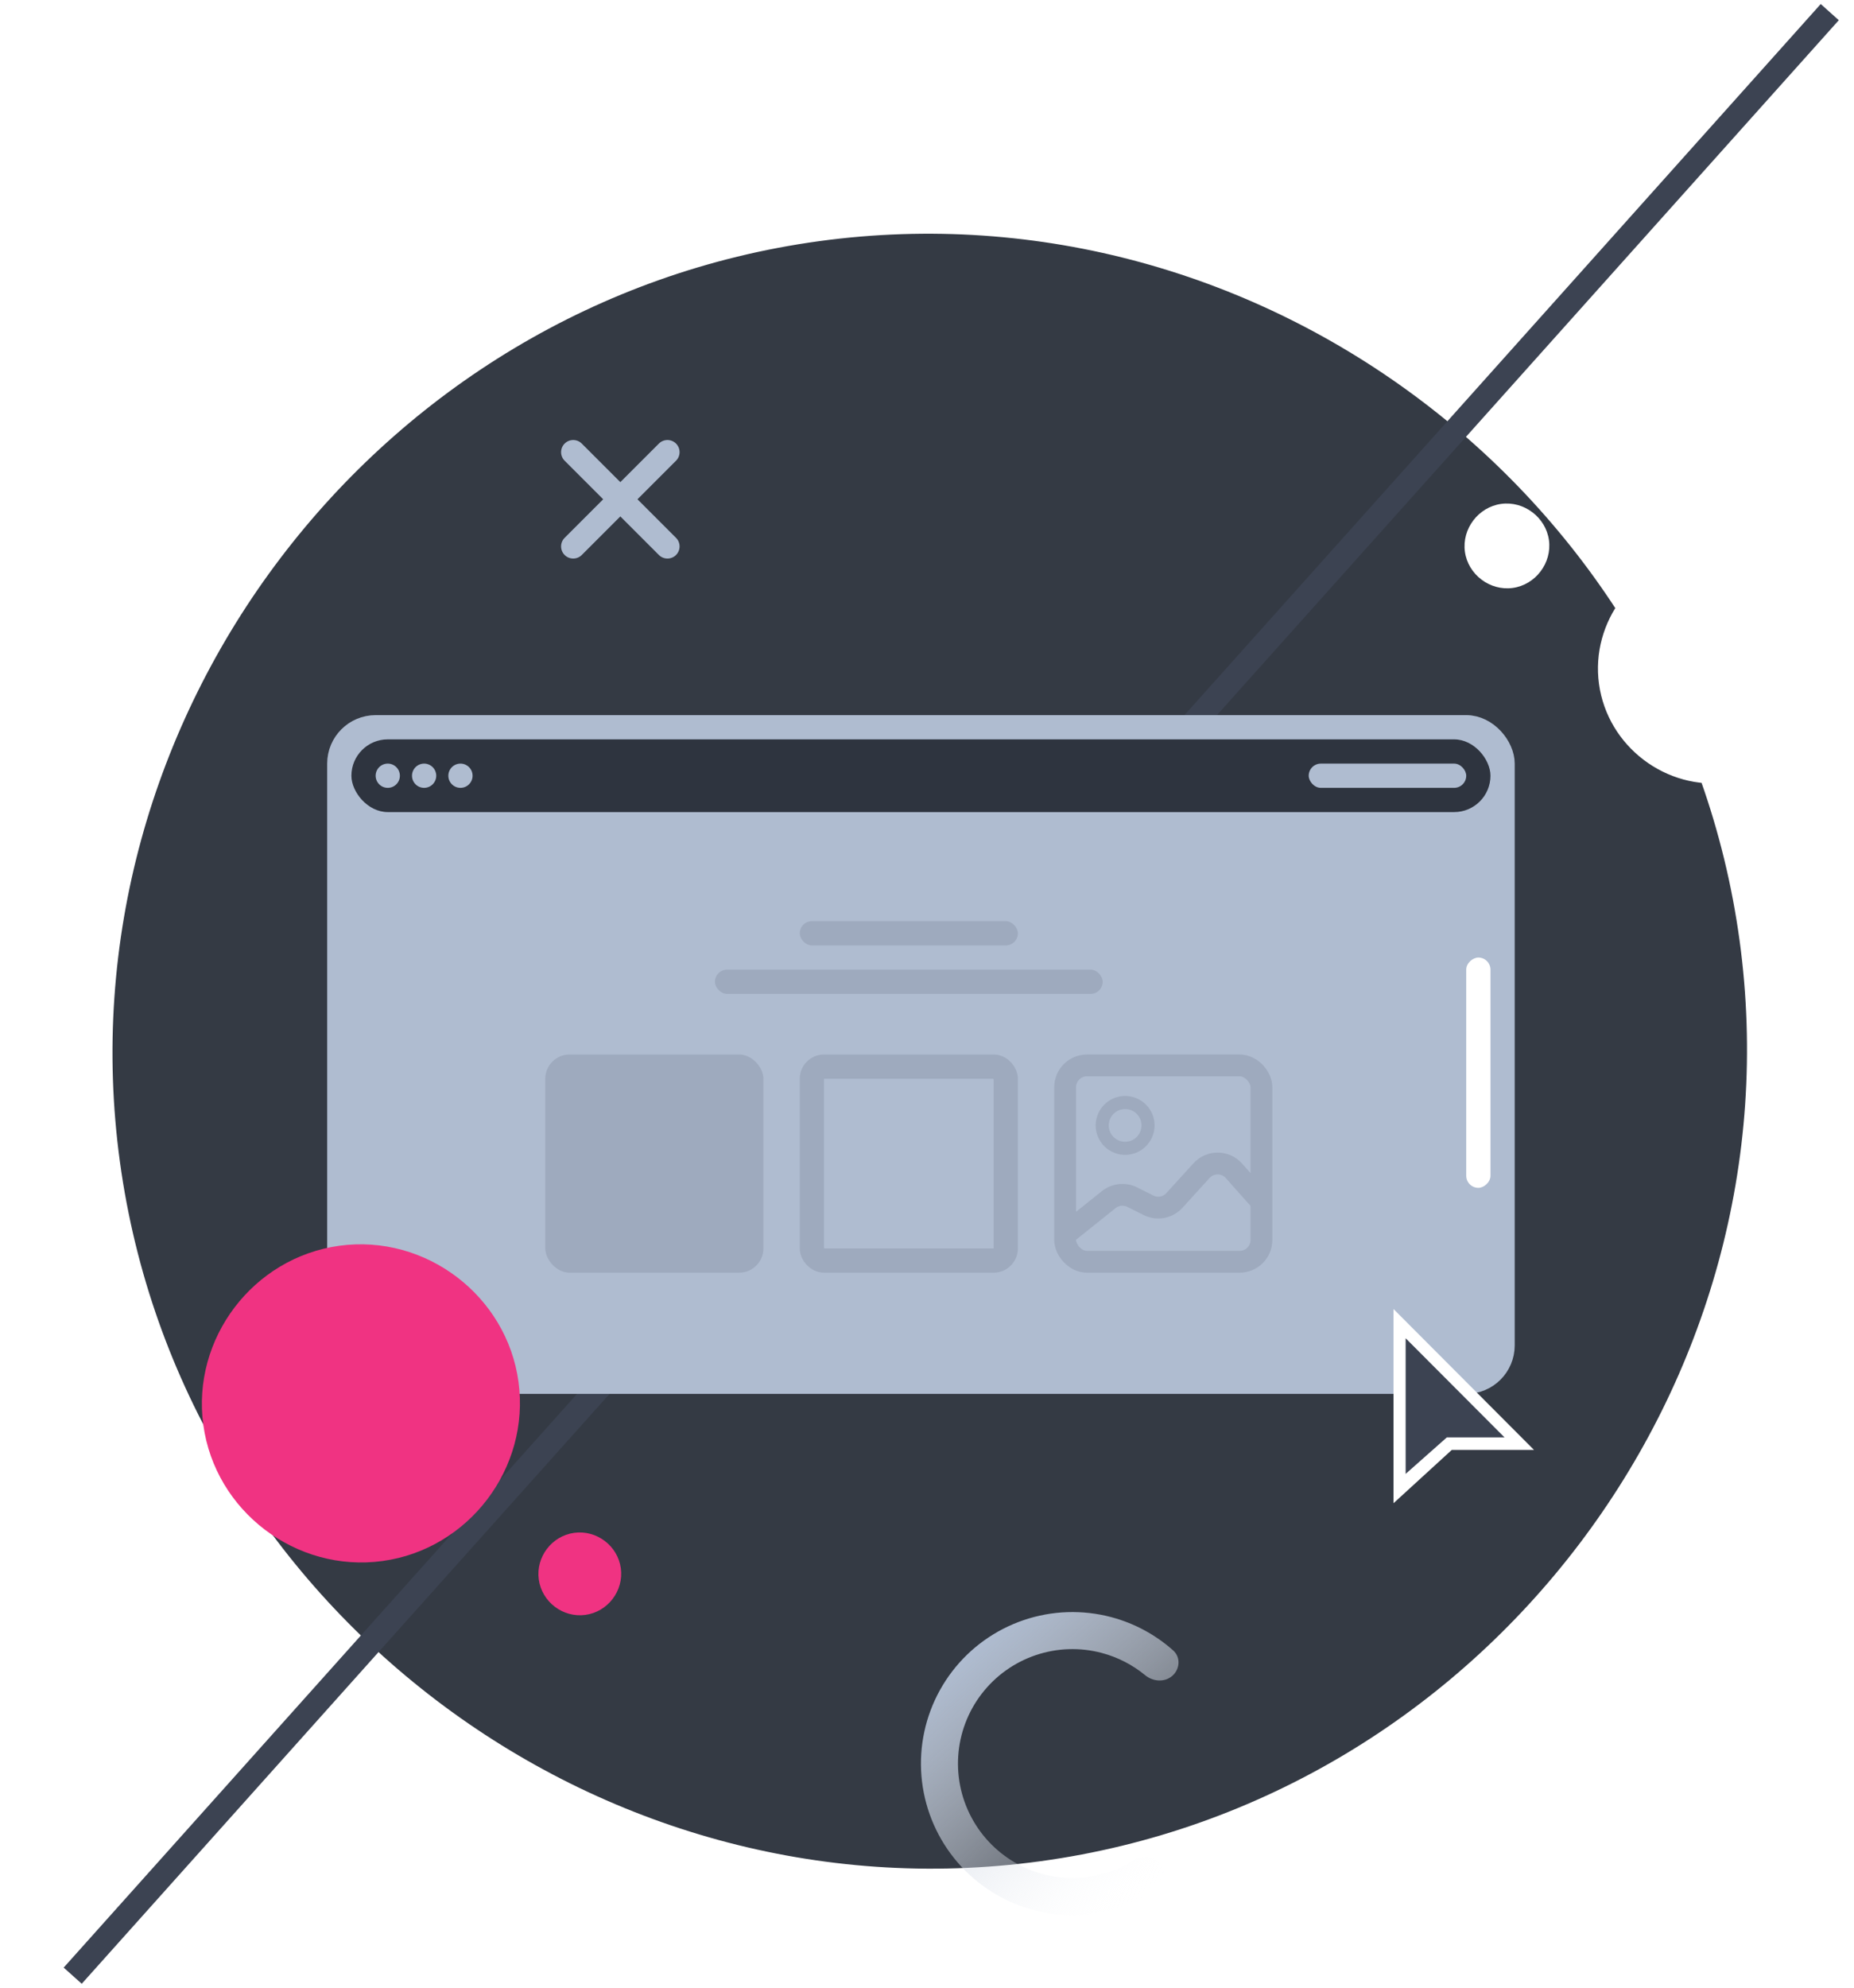 <svg width="153" height="164" viewBox="0 0 153 164" fill="none" xmlns="http://www.w3.org/2000/svg">
<path d="M67.584 19.898C104.164 14.893 138.551 41.003 143.556 77.584C148.561 114.164 122.45 148.551 85.87 153.556C49.29 158.561 14.903 132.45 9.898 95.87C4.893 59.29 31.003 24.903 67.584 19.898Z" fill="#343A44"/>
<path d="M151 1L6 163" stroke="#3C4352" stroke-width="2"/>
<path d="M47.385 126.463C49.238 126.21 50.98 127.532 51.233 129.385C51.487 131.238 50.164 132.98 48.311 133.233C46.458 133.487 44.717 132.164 44.463 130.311C44.21 128.458 45.532 126.717 47.385 126.463Z" fill="#F03382"/>
<rect x="28" y="60" width="96" height="54" rx="3" fill="#AFBCD0" stroke="#AFBCD0" stroke-width="2"/>
<path d="M28.005 102.779C35.123 101.805 41.815 106.886 42.789 114.005C43.763 121.123 38.682 127.815 31.563 128.789C24.445 129.763 17.753 124.682 16.779 117.563C15.805 110.445 20.886 103.753 28.005 102.779Z" fill="#F03382"/>
<rect x="66" y="76" width="18" height="2" rx="1" fill="#9EAABE"/>
<rect x="59" y="80" width="32" height="2" rx="1" fill="#9EAABE"/>
<rect x="45" y="87" width="18" height="18" rx="2" fill="#9EAABE"/>
<path d="M140.08 45.728C145.232 45.023 150.075 48.701 150.78 53.853C151.485 59.005 147.808 63.848 142.656 64.553C137.504 65.258 132.661 61.58 131.956 56.428C131.251 51.276 134.928 46.433 140.08 45.728Z" fill="white"/>
<path d="M123.884 41.573C125.766 41.315 127.568 42.684 127.826 44.566C128.083 46.449 126.715 48.251 124.833 48.508C122.95 48.766 121.148 47.398 120.89 45.515C120.633 43.633 122.001 41.831 123.884 41.573Z" fill="white"/>
<rect x="67" y="88" width="16" height="16" rx="1" stroke="#9EAABE" stroke-width="2"/>
<rect x="87.9" y="87.9" width="16.2" height="16.2" rx="1.8" stroke="#9EAABE" stroke-width="1.8"/>
<path d="M87.9 101.85L91.501 98.97C92.049 98.531 92.802 98.451 93.43 98.765L94.781 99.44C95.502 99.801 96.375 99.638 96.917 99.041L99.153 96.582C99.873 95.79 101.12 95.797 101.83 96.597L104.1 99.15" stroke="#9EAABE" stroke-width="1.8"/>
<circle cx="92.85" cy="92.85" r="1.89" stroke="#9EAABE" stroke-width="1.08"/>
<rect x="29" y="61" width="94" height="6" rx="3" fill="#2E343F"/>
<circle cx="32" cy="64" r="1" fill="#AFBCD0"/>
<circle cx="35" cy="64" r="1" fill="#AFBCD0"/>
<circle cx="38" cy="64" r="1" fill="#AFBCD0"/>
<rect x="108" y="63" width="13" height="2" rx="1" fill="#AFBCD0"/>
<rect x="121" y="98" width="19" height="2" rx="1" transform="rotate(-90 121 98)" fill="white"/>
<path d="M46.596 36.596C46.987 36.206 47.62 36.206 48.01 36.596L55.789 44.374C56.179 44.765 56.179 45.398 55.789 45.789C55.398 46.179 54.765 46.179 54.374 45.789L46.596 38.01C46.206 37.62 46.206 36.987 46.596 36.596Z" fill="#AFBCD0"/>
<path d="M55.789 36.596C56.179 36.987 56.179 37.62 55.789 38.01L48.01 45.789C47.62 46.179 46.987 46.179 46.596 45.789C46.206 45.398 46.206 44.765 46.596 44.374L54.374 36.596C54.765 36.206 55.398 36.206 55.789 36.596Z" fill="#AFBCD0"/>
<g filter="url(#filter0_d)">
<path d="M115 122.02V106L126.59 117.62H119.81L115 122.02Z" fill="white"/>
<path d="M116 108.41V119.6L119.4 116.59H124.16L116 108.41Z" fill="#3C4352"/>
</g>
<path d="M96.745 138.261C97.379 137.704 97.447 136.73 96.817 136.168C95.364 134.873 93.622 133.93 91.728 133.424C89.339 132.786 86.815 132.87 84.475 133.666C82.134 134.462 80.082 135.934 78.578 137.896C77.075 139.859 76.186 142.223 76.026 144.69C75.866 147.157 76.441 149.616 77.678 151.757C78.916 153.897 80.76 155.622 82.978 156.714C85.196 157.806 87.688 158.216 90.139 157.892C92.083 157.635 93.932 156.925 95.54 155.829C96.238 155.353 96.296 154.379 95.739 153.745C95.182 153.11 94.222 153.06 93.506 153.507C92.366 154.22 91.082 154.684 89.738 154.862C87.887 155.107 86.004 154.797 84.328 153.972C82.653 153.147 81.259 151.844 80.325 150.227C79.39 148.61 78.955 146.752 79.076 144.888C79.197 143.024 79.868 141.238 81.004 139.756C82.141 138.273 83.691 137.161 85.459 136.56C87.227 135.958 89.134 135.895 90.939 136.377C92.248 136.727 93.461 137.353 94.499 138.207C95.151 138.743 96.11 138.818 96.745 138.261Z" fill="url(#paint0_linear)"/>
<defs>
<filter id="filter0_d" x="113" y="106" width="15.59" height="20.02" filterUnits="userSpaceOnUse" color-interpolation-filters="sRGB">
<feFlood flood-opacity="0" result="BackgroundImageFix"/>
<feColorMatrix in="SourceAlpha" type="matrix" values="0 0 0 0 0 0 0 0 0 0 0 0 0 0 0 0 0 0 127 0"/>
<feOffset dy="2"/>
<feGaussianBlur stdDeviation="1"/>
<feColorMatrix type="matrix" values="0 0 0 0 0 0 0 0 0 0 0 0 0 0 0 0 0 0 0.25 0"/>
<feBlend mode="normal" in2="BackgroundImageFix" result="effect1_dropShadow"/>
<feBlend mode="normal" in="SourceGraphic" in2="effect1_dropShadow" result="shape"/>
</filter>
<linearGradient id="paint0_linear" x1="80.252" y1="136.107" x2="96.747" y2="154.893" gradientUnits="userSpaceOnUse">
<stop stop-color="#AFBCD0"/>
<stop offset="1" stop-color="white" stop-opacity="0"/>
</linearGradient>
</defs>
</svg>
